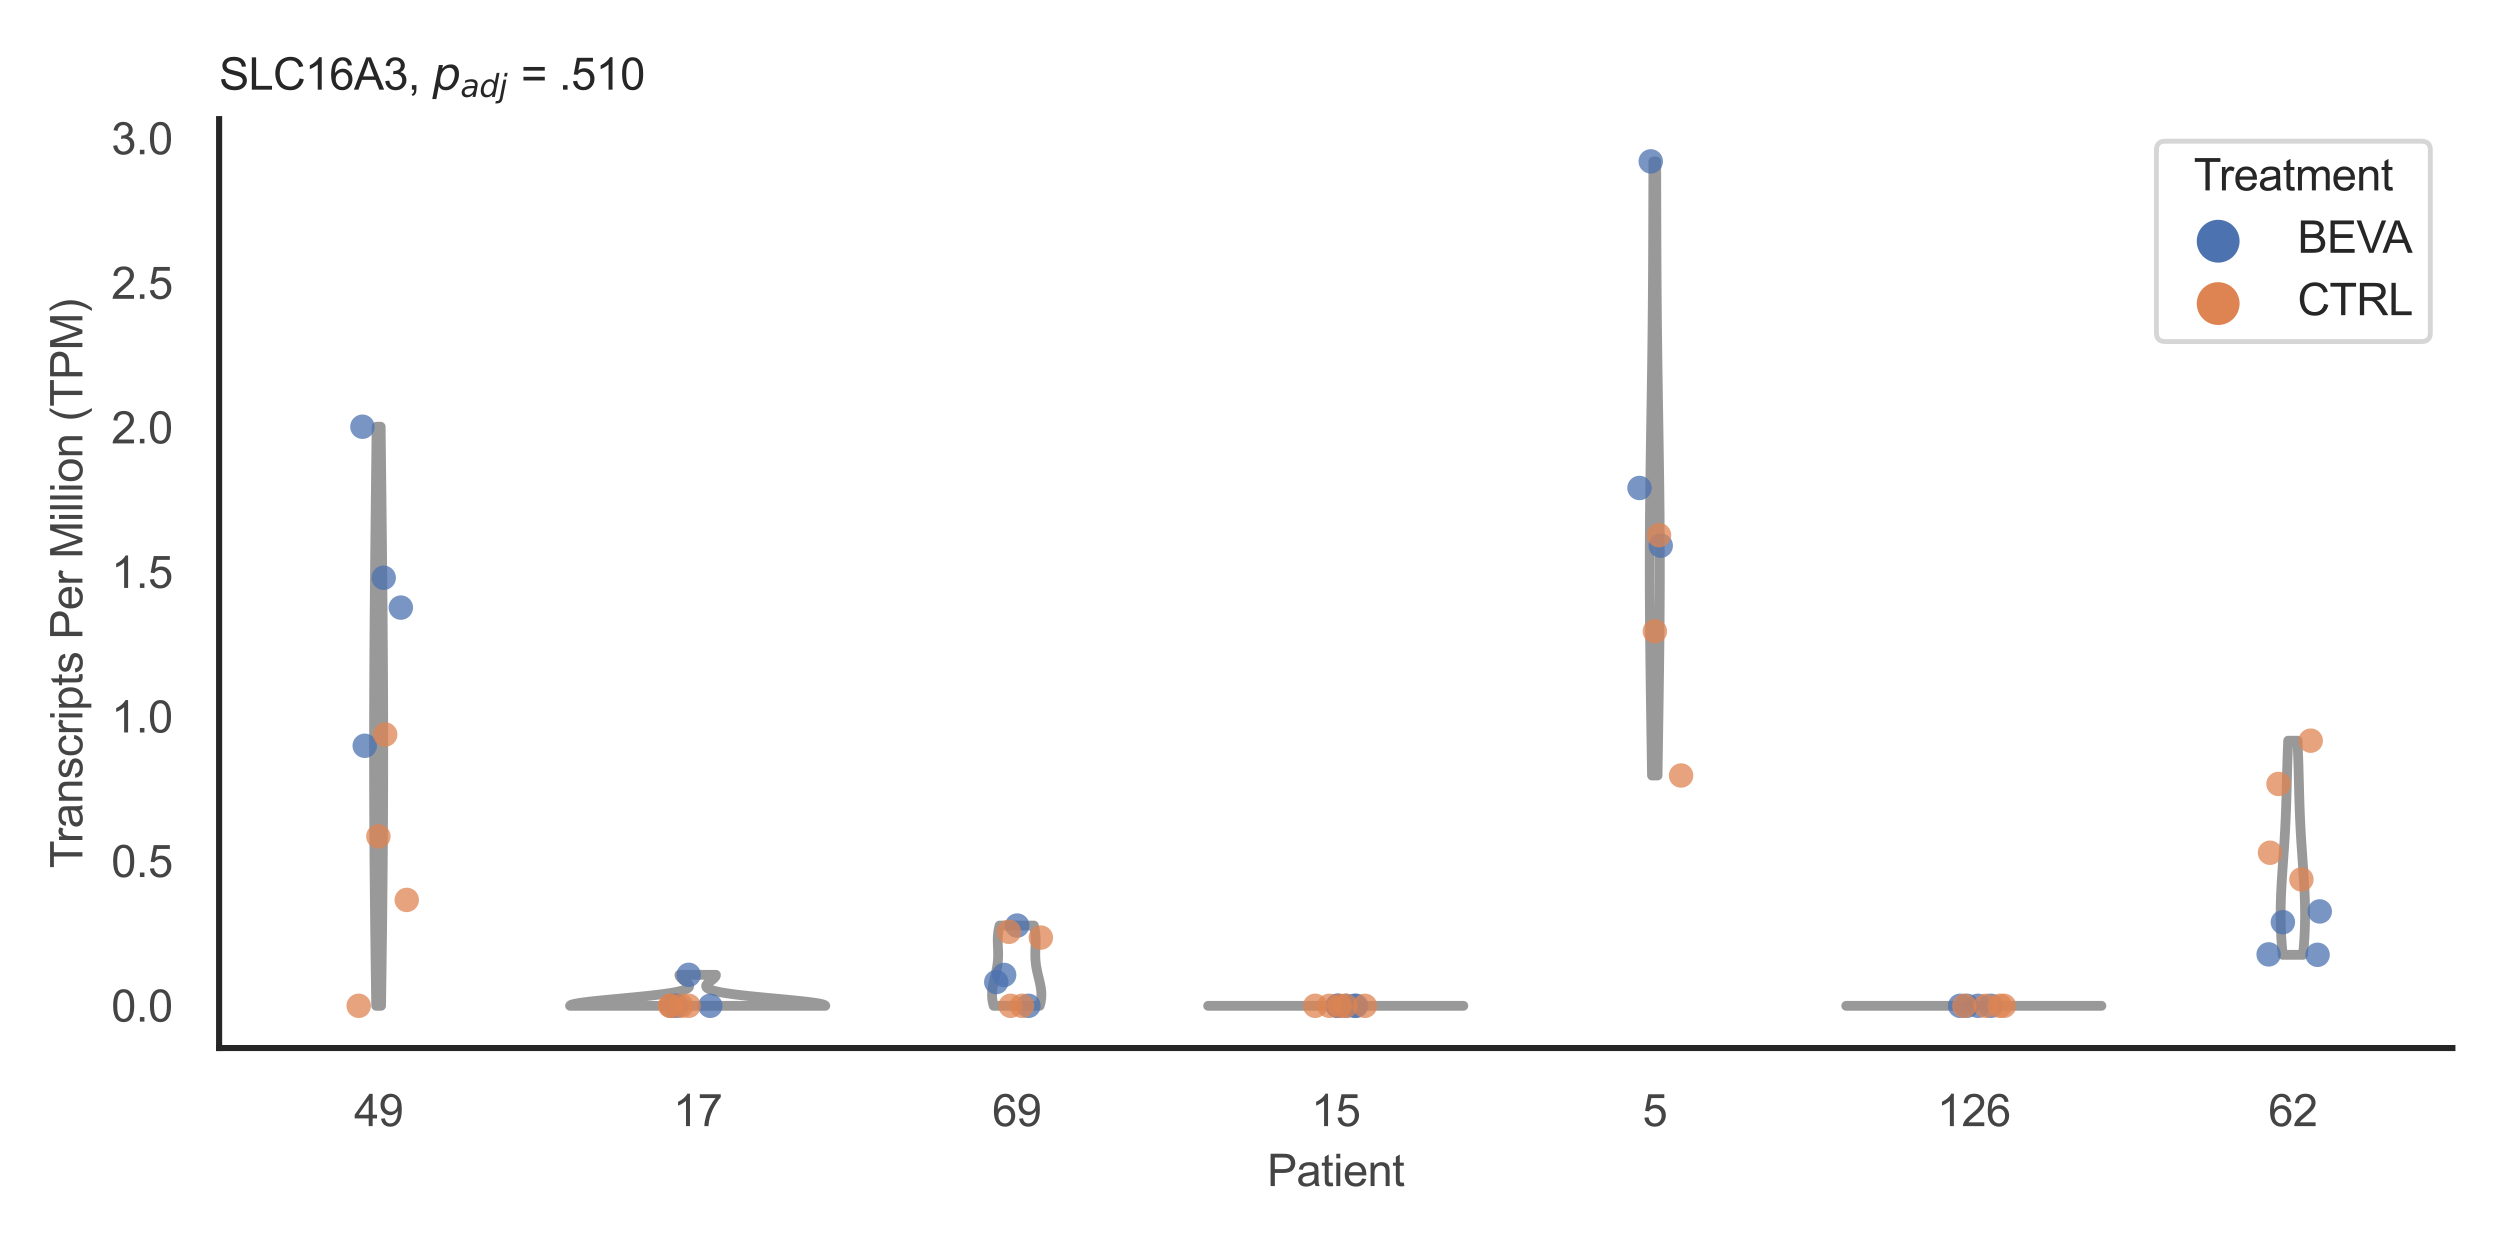 <?xml version="1.0" encoding="utf-8" standalone="no"?>
<!DOCTYPE svg PUBLIC "-//W3C//DTD SVG 1.1//EN"
  "http://www.w3.org/Graphics/SVG/1.1/DTD/svg11.dtd">
<svg xmlns:xlink="http://www.w3.org/1999/xlink" width="510.236pt" height="255.118pt" viewBox="0 0 510.236 255.118" xmlns="http://www.w3.org/2000/svg" version="1.1">
 <defs>
  <style type="text/css">*{stroke-linejoin: round; stroke-linecap: butt}</style>
 </defs>
 <g id="figure_1">
  <g id="patch_1">
   <path d="M 0 255.118 
L 510.236 255.118 
L 510.236 0 
L 0 0 
z
" style="fill: #ffffff"/>
  </g>
  <g id="axes_1">
   <g id="patch_2">
    <path d="M 44.72 213.898 
L 500.516 213.898 
L 500.516 24.32 
L 44.72 24.32 
z
" style="fill: #ffffff"/>
   </g>
   <g id="matplotlib.axis_1">
    <g id="xtick_1">
     <g id="text_1">
      <!-- 49 -->
      <g style="fill: #444444" transform="translate(72.272 229.84)scale(0.09 -0.09)">
       <defs>
        <path id="ArialMT-34" d="M 2069 0 
L 2069 1097 
L 81 1097 
L 81 1613 
L 2172 4581 
L 2631 4581 
L 2631 1613 
L 3250 1613 
L 3250 1097 
L 2631 1097 
L 2631 0 
L 2069 0 
z
M 2069 1613 
L 2069 3678 
L 634 1613 
L 2069 1613 
z
" transform="scale(0.016)"/>
        <path id="ArialMT-39" d="M 350 1059 
L 891 1109 
Q 959 728 1153 556 
Q 1347 384 1650 384 
Q 1909 384 2104 503 
Q 2300 622 2425 820 
Q 2550 1019 2634 1356 
Q 2719 1694 2719 2044 
Q 2719 2081 2716 2156 
Q 2547 1888 2255 1720 
Q 1963 1553 1622 1553 
Q 1053 1553 659 1965 
Q 266 2378 266 3053 
Q 266 3750 677 4175 
Q 1088 4600 1706 4600 
Q 2153 4600 2523 4359 
Q 2894 4119 3086 3673 
Q 3278 3228 3278 2384 
Q 3278 1506 3087 986 
Q 2897 466 2520 194 
Q 2144 -78 1638 -78 
Q 1100 -78 759 220 
Q 419 519 350 1059 
z
M 2653 3081 
Q 2653 3566 2395 3850 
Q 2138 4134 1775 4134 
Q 1400 4134 1122 3828 
Q 844 3522 844 3034 
Q 844 2597 1108 2323 
Q 1372 2050 1759 2050 
Q 2150 2050 2401 2323 
Q 2653 2597 2653 3081 
z
" transform="scale(0.016)"/>
       </defs>
       <use xlink:href="#ArialMT-34"/>
       <use xlink:href="#ArialMT-39" x="55.615"/>
      </g>
     </g>
    </g>
    <g id="xtick_2">
     <g id="text_2">
      <!-- 17 -->
      <g style="fill: #444444" transform="translate(137.386 229.84)scale(0.09 -0.09)">
       <defs>
        <path id="ArialMT-31" d="M 2384 0 
L 1822 0 
L 1822 3584 
Q 1619 3391 1289 3197 
Q 959 3003 697 2906 
L 697 3450 
Q 1169 3672 1522 3987 
Q 1875 4303 2022 4600 
L 2384 4600 
L 2384 0 
z
" transform="scale(0.016)"/>
        <path id="ArialMT-37" d="M 303 3981 
L 303 4522 
L 3269 4522 
L 3269 4084 
Q 2831 3619 2401 2847 
Q 1972 2075 1738 1259 
Q 1569 684 1522 0 
L 944 0 
Q 953 541 1156 1306 
Q 1359 2072 1739 2783 
Q 2119 3494 2547 3981 
L 303 3981 
z
" transform="scale(0.016)"/>
       </defs>
       <use xlink:href="#ArialMT-31"/>
       <use xlink:href="#ArialMT-37" x="55.615"/>
      </g>
     </g>
    </g>
    <g id="xtick_3">
     <g id="text_3">
      <!-- 69 -->
      <g style="fill: #444444" transform="translate(202.5 229.84)scale(0.09 -0.09)">
       <defs>
        <path id="ArialMT-36" d="M 3184 3459 
L 2625 3416 
Q 2550 3747 2413 3897 
Q 2184 4138 1850 4138 
Q 1581 4138 1378 3988 
Q 1113 3794 959 3422 
Q 806 3050 800 2363 
Q 1003 2672 1297 2822 
Q 1591 2972 1913 2972 
Q 2475 2972 2870 2558 
Q 3266 2144 3266 1488 
Q 3266 1056 3080 686 
Q 2894 316 2569 119 
Q 2244 -78 1831 -78 
Q 1128 -78 684 439 
Q 241 956 241 2144 
Q 241 3472 731 4075 
Q 1159 4600 1884 4600 
Q 2425 4600 2770 4297 
Q 3116 3994 3184 3459 
z
M 888 1484 
Q 888 1194 1011 928 
Q 1134 663 1356 523 
Q 1578 384 1822 384 
Q 2178 384 2434 671 
Q 2691 959 2691 1453 
Q 2691 1928 2437 2201 
Q 2184 2475 1800 2475 
Q 1419 2475 1153 2201 
Q 888 1928 888 1484 
z
" transform="scale(0.016)"/>
       </defs>
       <use xlink:href="#ArialMT-36"/>
       <use xlink:href="#ArialMT-39" x="55.615"/>
      </g>
     </g>
    </g>
    <g id="xtick_4">
     <g id="text_4">
      <!-- 15 -->
      <g style="fill: #444444" transform="translate(267.613 229.84)scale(0.09 -0.09)">
       <defs>
        <path id="ArialMT-35" d="M 266 1200 
L 856 1250 
Q 922 819 1161 601 
Q 1400 384 1738 384 
Q 2144 384 2425 690 
Q 2706 997 2706 1503 
Q 2706 1984 2436 2262 
Q 2166 2541 1728 2541 
Q 1456 2541 1237 2417 
Q 1019 2294 894 2097 
L 366 2166 
L 809 4519 
L 3088 4519 
L 3088 3981 
L 1259 3981 
L 1013 2750 
Q 1425 3038 1878 3038 
Q 2478 3038 2890 2622 
Q 3303 2206 3303 1553 
Q 3303 931 2941 478 
Q 2500 -78 1738 -78 
Q 1113 -78 717 272 
Q 322 622 266 1200 
z
" transform="scale(0.016)"/>
       </defs>
       <use xlink:href="#ArialMT-31"/>
       <use xlink:href="#ArialMT-35" x="55.615"/>
      </g>
     </g>
    </g>
    <g id="xtick_5">
     <g id="text_5">
      <!-- 5 -->
      <g style="fill: #444444" transform="translate(335.229 229.84)scale(0.09 -0.09)">
       <use xlink:href="#ArialMT-35"/>
      </g>
     </g>
    </g>
    <g id="xtick_6">
     <g id="text_6">
      <!-- 126 -->
      <g style="fill: #444444" transform="translate(395.338 229.84)scale(0.09 -0.09)">
       <defs>
        <path id="ArialMT-32" d="M 3222 541 
L 3222 0 
L 194 0 
Q 188 203 259 391 
Q 375 700 629 1000 
Q 884 1300 1366 1694 
Q 2113 2306 2375 2664 
Q 2638 3022 2638 3341 
Q 2638 3675 2398 3904 
Q 2159 4134 1775 4134 
Q 1369 4134 1125 3890 
Q 881 3647 878 3216 
L 300 3275 
Q 359 3922 746 4261 
Q 1134 4600 1788 4600 
Q 2447 4600 2831 4234 
Q 3216 3869 3216 3328 
Q 3216 3053 3103 2787 
Q 2991 2522 2730 2228 
Q 2469 1934 1863 1422 
Q 1356 997 1212 845 
Q 1069 694 975 541 
L 3222 541 
z
" transform="scale(0.016)"/>
       </defs>
       <use xlink:href="#ArialMT-31"/>
       <use xlink:href="#ArialMT-32" x="55.615"/>
       <use xlink:href="#ArialMT-36" x="111.23"/>
      </g>
     </g>
    </g>
    <g id="xtick_7">
     <g id="text_7">
      <!-- 62 -->
      <g style="fill: #444444" transform="translate(462.955 229.84)scale(0.09 -0.09)">
       <use xlink:href="#ArialMT-36"/>
       <use xlink:href="#ArialMT-32" x="55.615"/>
      </g>
     </g>
    </g>
    <g id="text_8">
     <!-- Patient -->
     <g style="fill: #444444" transform="translate(258.609 242.071)scale(0.09 -0.09)">
      <defs>
       <path id="ArialMT-50" d="M 494 0 
L 494 4581 
L 2222 4581 
Q 2678 4581 2919 4538 
Q 3256 4481 3484 4323 
Q 3713 4166 3852 3881 
Q 3991 3597 3991 3256 
Q 3991 2672 3619 2267 
Q 3247 1863 2275 1863 
L 1100 1863 
L 1100 0 
L 494 0 
z
M 1100 2403 
L 2284 2403 
Q 2872 2403 3119 2622 
Q 3366 2841 3366 3238 
Q 3366 3525 3220 3729 
Q 3075 3934 2838 4000 
Q 2684 4041 2272 4041 
L 1100 4041 
L 1100 2403 
z
" transform="scale(0.016)"/>
       <path id="ArialMT-61" d="M 2588 409 
Q 2275 144 1986 34 
Q 1697 -75 1366 -75 
Q 819 -75 525 192 
Q 231 459 231 875 
Q 231 1119 342 1320 
Q 453 1522 633 1644 
Q 813 1766 1038 1828 
Q 1203 1872 1538 1913 
Q 2219 1994 2541 2106 
Q 2544 2222 2544 2253 
Q 2544 2597 2384 2738 
Q 2169 2928 1744 2928 
Q 1347 2928 1158 2789 
Q 969 2650 878 2297 
L 328 2372 
Q 403 2725 575 2942 
Q 747 3159 1072 3276 
Q 1397 3394 1825 3394 
Q 2250 3394 2515 3294 
Q 2781 3194 2906 3042 
Q 3031 2891 3081 2659 
Q 3109 2516 3109 2141 
L 3109 1391 
Q 3109 606 3145 398 
Q 3181 191 3288 0 
L 2700 0 
Q 2613 175 2588 409 
z
M 2541 1666 
Q 2234 1541 1622 1453 
Q 1275 1403 1131 1340 
Q 988 1278 909 1158 
Q 831 1038 831 891 
Q 831 666 1001 516 
Q 1172 366 1500 366 
Q 1825 366 2078 508 
Q 2331 650 2450 897 
Q 2541 1088 2541 1459 
L 2541 1666 
z
" transform="scale(0.016)"/>
       <path id="ArialMT-74" d="M 1650 503 
L 1731 6 
Q 1494 -44 1306 -44 
Q 1000 -44 831 53 
Q 663 150 594 308 
Q 525 466 525 972 
L 525 2881 
L 113 2881 
L 113 3319 
L 525 3319 
L 525 4141 
L 1084 4478 
L 1084 3319 
L 1650 3319 
L 1650 2881 
L 1084 2881 
L 1084 941 
Q 1084 700 1114 631 
Q 1144 563 1211 522 
Q 1278 481 1403 481 
Q 1497 481 1650 503 
z
" transform="scale(0.016)"/>
       <path id="ArialMT-69" d="M 425 3934 
L 425 4581 
L 988 4581 
L 988 3934 
L 425 3934 
z
M 425 0 
L 425 3319 
L 988 3319 
L 988 0 
L 425 0 
z
" transform="scale(0.016)"/>
       <path id="ArialMT-65" d="M 2694 1069 
L 3275 997 
Q 3138 488 2766 206 
Q 2394 -75 1816 -75 
Q 1088 -75 661 373 
Q 234 822 234 1631 
Q 234 2469 665 2931 
Q 1097 3394 1784 3394 
Q 2450 3394 2872 2941 
Q 3294 2488 3294 1666 
Q 3294 1616 3291 1516 
L 816 1516 
Q 847 969 1125 678 
Q 1403 388 1819 388 
Q 2128 388 2347 550 
Q 2566 713 2694 1069 
z
M 847 1978 
L 2700 1978 
Q 2663 2397 2488 2606 
Q 2219 2931 1791 2931 
Q 1403 2931 1139 2672 
Q 875 2413 847 1978 
z
" transform="scale(0.016)"/>
       <path id="ArialMT-6e" d="M 422 0 
L 422 3319 
L 928 3319 
L 928 2847 
Q 1294 3394 1984 3394 
Q 2284 3394 2536 3286 
Q 2788 3178 2913 3003 
Q 3038 2828 3088 2588 
Q 3119 2431 3119 2041 
L 3119 0 
L 2556 0 
L 2556 2019 
Q 2556 2363 2490 2533 
Q 2425 2703 2258 2804 
Q 2091 2906 1866 2906 
Q 1506 2906 1245 2678 
Q 984 2450 984 1813 
L 984 0 
L 422 0 
z
" transform="scale(0.016)"/>
      </defs>
      <use xlink:href="#ArialMT-50"/>
      <use xlink:href="#ArialMT-61" x="66.699"/>
      <use xlink:href="#ArialMT-74" x="122.314"/>
      <use xlink:href="#ArialMT-69" x="150.098"/>
      <use xlink:href="#ArialMT-65" x="172.314"/>
      <use xlink:href="#ArialMT-6e" x="227.93"/>
      <use xlink:href="#ArialMT-74" x="283.545"/>
     </g>
    </g>
   </g>
   <g id="matplotlib.axis_2">
    <g id="ytick_1">
     <g id="text_9">
      <!-- 0.0 -->
      <g style="fill: #444444" transform="translate(22.71 208.502)scale(0.09 -0.09)">
       <defs>
        <path id="ArialMT-30" d="M 266 2259 
Q 266 3072 433 3567 
Q 600 4063 929 4331 
Q 1259 4600 1759 4600 
Q 2128 4600 2406 4451 
Q 2684 4303 2865 4023 
Q 3047 3744 3150 3342 
Q 3253 2941 3253 2259 
Q 3253 1453 3087 958 
Q 2922 463 2592 192 
Q 2263 -78 1759 -78 
Q 1097 -78 719 397 
Q 266 969 266 2259 
z
M 844 2259 
Q 844 1131 1108 757 
Q 1372 384 1759 384 
Q 2147 384 2411 759 
Q 2675 1134 2675 2259 
Q 2675 3391 2411 3762 
Q 2147 4134 1753 4134 
Q 1366 4134 1134 3806 
Q 844 3388 844 2259 
z
" transform="scale(0.016)"/>
        <path id="ArialMT-2e" d="M 581 0 
L 581 641 
L 1222 641 
L 1222 0 
L 581 0 
z
" transform="scale(0.016)"/>
       </defs>
       <use xlink:href="#ArialMT-30"/>
       <use xlink:href="#ArialMT-2e" x="55.615"/>
       <use xlink:href="#ArialMT-30" x="83.398"/>
      </g>
     </g>
    </g>
    <g id="ytick_2">
     <g id="text_10">
      <!-- 0.5 -->
      <g style="fill: #444444" transform="translate(22.71 178.999)scale(0.09 -0.09)">
       <use xlink:href="#ArialMT-30"/>
       <use xlink:href="#ArialMT-2e" x="55.615"/>
       <use xlink:href="#ArialMT-35" x="83.398"/>
      </g>
     </g>
    </g>
    <g id="ytick_3">
     <g id="text_11">
      <!-- 1.0 -->
      <g style="fill: #444444" transform="translate(22.71 149.497)scale(0.09 -0.09)">
       <use xlink:href="#ArialMT-31"/>
       <use xlink:href="#ArialMT-2e" x="55.615"/>
       <use xlink:href="#ArialMT-30" x="83.398"/>
      </g>
     </g>
    </g>
    <g id="ytick_4">
     <g id="text_12">
      <!-- 1.5 -->
      <g style="fill: #444444" transform="translate(22.71 119.994)scale(0.09 -0.09)">
       <use xlink:href="#ArialMT-31"/>
       <use xlink:href="#ArialMT-2e" x="55.615"/>
       <use xlink:href="#ArialMT-35" x="83.398"/>
      </g>
     </g>
    </g>
    <g id="ytick_5">
     <g id="text_13">
      <!-- 2.0 -->
      <g style="fill: #444444" transform="translate(22.71 90.491)scale(0.09 -0.09)">
       <use xlink:href="#ArialMT-32"/>
       <use xlink:href="#ArialMT-2e" x="55.615"/>
       <use xlink:href="#ArialMT-30" x="83.398"/>
      </g>
     </g>
    </g>
    <g id="ytick_6">
     <g id="text_14">
      <!-- 2.5 -->
      <g style="fill: #444444" transform="translate(22.71 60.989)scale(0.09 -0.09)">
       <use xlink:href="#ArialMT-32"/>
       <use xlink:href="#ArialMT-2e" x="55.615"/>
       <use xlink:href="#ArialMT-35" x="83.398"/>
      </g>
     </g>
    </g>
    <g id="ytick_7">
     <g id="text_15">
      <!-- 3.0 -->
      <g style="fill: #444444" transform="translate(22.71 31.486)scale(0.09 -0.09)">
       <defs>
        <path id="ArialMT-33" d="M 269 1209 
L 831 1284 
Q 928 806 1161 595 
Q 1394 384 1728 384 
Q 2125 384 2398 659 
Q 2672 934 2672 1341 
Q 2672 1728 2419 1979 
Q 2166 2231 1775 2231 
Q 1616 2231 1378 2169 
L 1441 2663 
Q 1497 2656 1531 2656 
Q 1891 2656 2178 2843 
Q 2466 3031 2466 3422 
Q 2466 3731 2256 3934 
Q 2047 4138 1716 4138 
Q 1388 4138 1169 3931 
Q 950 3725 888 3313 
L 325 3413 
Q 428 3978 793 4289 
Q 1159 4600 1703 4600 
Q 2078 4600 2393 4439 
Q 2709 4278 2876 4000 
Q 3044 3722 3044 3409 
Q 3044 3113 2884 2869 
Q 2725 2625 2413 2481 
Q 2819 2388 3044 2092 
Q 3269 1797 3269 1353 
Q 3269 753 2831 336 
Q 2394 -81 1725 -81 
Q 1122 -81 723 278 
Q 325 638 269 1209 
z
" transform="scale(0.016)"/>
       </defs>
       <use xlink:href="#ArialMT-33"/>
       <use xlink:href="#ArialMT-2e" x="55.615"/>
       <use xlink:href="#ArialMT-30" x="83.398"/>
      </g>
     </g>
    </g>
    <g id="text_16">
     <!-- Transcripts Per Million (TPM) -->
     <g style="fill: #444444" transform="translate(16.816 177.194)rotate(-90)scale(0.09 -0.09)">
      <defs>
       <path id="ArialMT-54" d="M 1659 0 
L 1659 4041 
L 150 4041 
L 150 4581 
L 3781 4581 
L 3781 4041 
L 2266 4041 
L 2266 0 
L 1659 0 
z
" transform="scale(0.016)"/>
       <path id="ArialMT-72" d="M 416 0 
L 416 3319 
L 922 3319 
L 922 2816 
Q 1116 3169 1280 3281 
Q 1444 3394 1641 3394 
Q 1925 3394 2219 3213 
L 2025 2691 
Q 1819 2813 1613 2813 
Q 1428 2813 1281 2702 
Q 1134 2591 1072 2394 
Q 978 2094 978 1738 
L 978 0 
L 416 0 
z
" transform="scale(0.016)"/>
       <path id="ArialMT-73" d="M 197 991 
L 753 1078 
Q 800 744 1014 566 
Q 1228 388 1613 388 
Q 2000 388 2187 545 
Q 2375 703 2375 916 
Q 2375 1106 2209 1216 
Q 2094 1291 1634 1406 
Q 1016 1563 777 1677 
Q 538 1791 414 1992 
Q 291 2194 291 2438 
Q 291 2659 392 2848 
Q 494 3038 669 3163 
Q 800 3259 1026 3326 
Q 1253 3394 1513 3394 
Q 1903 3394 2198 3281 
Q 2494 3169 2634 2976 
Q 2775 2784 2828 2463 
L 2278 2388 
Q 2241 2644 2061 2787 
Q 1881 2931 1553 2931 
Q 1166 2931 1000 2803 
Q 834 2675 834 2503 
Q 834 2394 903 2306 
Q 972 2216 1119 2156 
Q 1203 2125 1616 2013 
Q 2213 1853 2448 1751 
Q 2684 1650 2818 1456 
Q 2953 1263 2953 975 
Q 2953 694 2789 445 
Q 2625 197 2315 61 
Q 2006 -75 1616 -75 
Q 969 -75 630 194 
Q 291 463 197 991 
z
" transform="scale(0.016)"/>
       <path id="ArialMT-63" d="M 2588 1216 
L 3141 1144 
Q 3050 572 2676 248 
Q 2303 -75 1759 -75 
Q 1078 -75 664 370 
Q 250 816 250 1647 
Q 250 2184 428 2587 
Q 606 2991 970 3192 
Q 1334 3394 1763 3394 
Q 2303 3394 2647 3120 
Q 2991 2847 3088 2344 
L 2541 2259 
Q 2463 2594 2264 2762 
Q 2066 2931 1784 2931 
Q 1359 2931 1093 2626 
Q 828 2322 828 1663 
Q 828 994 1084 691 
Q 1341 388 1753 388 
Q 2084 388 2306 591 
Q 2528 794 2588 1216 
z
" transform="scale(0.016)"/>
       <path id="ArialMT-70" d="M 422 -1272 
L 422 3319 
L 934 3319 
L 934 2888 
Q 1116 3141 1344 3267 
Q 1572 3394 1897 3394 
Q 2322 3394 2647 3175 
Q 2972 2956 3137 2557 
Q 3303 2159 3303 1684 
Q 3303 1175 3120 767 
Q 2938 359 2589 142 
Q 2241 -75 1856 -75 
Q 1575 -75 1351 44 
Q 1128 163 984 344 
L 984 -1272 
L 422 -1272 
z
M 931 1641 
Q 931 1000 1190 694 
Q 1450 388 1819 388 
Q 2194 388 2461 705 
Q 2728 1022 2728 1688 
Q 2728 2322 2467 2637 
Q 2206 2953 1844 2953 
Q 1484 2953 1207 2617 
Q 931 2281 931 1641 
z
" transform="scale(0.016)"/>
       <path id="ArialMT-20" transform="scale(0.016)"/>
       <path id="ArialMT-4d" d="M 475 0 
L 475 4581 
L 1388 4581 
L 2472 1338 
Q 2622 884 2691 659 
Q 2769 909 2934 1394 
L 4031 4581 
L 4847 4581 
L 4847 0 
L 4263 0 
L 4263 3834 
L 2931 0 
L 2384 0 
L 1059 3900 
L 1059 0 
L 475 0 
z
" transform="scale(0.016)"/>
       <path id="ArialMT-6c" d="M 409 0 
L 409 4581 
L 972 4581 
L 972 0 
L 409 0 
z
" transform="scale(0.016)"/>
       <path id="ArialMT-6f" d="M 213 1659 
Q 213 2581 725 3025 
Q 1153 3394 1769 3394 
Q 2453 3394 2887 2945 
Q 3322 2497 3322 1706 
Q 3322 1066 3130 698 
Q 2938 331 2570 128 
Q 2203 -75 1769 -75 
Q 1072 -75 642 372 
Q 213 819 213 1659 
z
M 791 1659 
Q 791 1022 1069 705 
Q 1347 388 1769 388 
Q 2188 388 2466 706 
Q 2744 1025 2744 1678 
Q 2744 2294 2464 2611 
Q 2184 2928 1769 2928 
Q 1347 2928 1069 2612 
Q 791 2297 791 1659 
z
" transform="scale(0.016)"/>
       <path id="ArialMT-28" d="M 1497 -1347 
Q 1031 -759 709 28 
Q 388 816 388 1659 
Q 388 2403 628 3084 
Q 909 3875 1497 4659 
L 1900 4659 
Q 1522 4009 1400 3731 
Q 1209 3300 1100 2831 
Q 966 2247 966 1656 
Q 966 153 1900 -1347 
L 1497 -1347 
z
" transform="scale(0.016)"/>
       <path id="ArialMT-29" d="M 791 -1347 
L 388 -1347 
Q 1322 153 1322 1656 
Q 1322 2244 1188 2822 
Q 1081 3291 891 3722 
Q 769 4003 388 4659 
L 791 4659 
Q 1378 3875 1659 3084 
Q 1900 2403 1900 1659 
Q 1900 816 1576 28 
Q 1253 -759 791 -1347 
z
" transform="scale(0.016)"/>
      </defs>
      <use xlink:href="#ArialMT-54"/>
      <use xlink:href="#ArialMT-72" x="57.334"/>
      <use xlink:href="#ArialMT-61" x="90.635"/>
      <use xlink:href="#ArialMT-6e" x="146.25"/>
      <use xlink:href="#ArialMT-73" x="201.865"/>
      <use xlink:href="#ArialMT-63" x="251.865"/>
      <use xlink:href="#ArialMT-72" x="301.865"/>
      <use xlink:href="#ArialMT-69" x="335.166"/>
      <use xlink:href="#ArialMT-70" x="357.383"/>
      <use xlink:href="#ArialMT-74" x="412.998"/>
      <use xlink:href="#ArialMT-73" x="440.781"/>
      <use xlink:href="#ArialMT-20" x="490.781"/>
      <use xlink:href="#ArialMT-50" x="518.564"/>
      <use xlink:href="#ArialMT-65" x="585.264"/>
      <use xlink:href="#ArialMT-72" x="640.879"/>
      <use xlink:href="#ArialMT-20" x="674.18"/>
      <use xlink:href="#ArialMT-4d" x="701.963"/>
      <use xlink:href="#ArialMT-69" x="785.264"/>
      <use xlink:href="#ArialMT-6c" x="807.48"/>
      <use xlink:href="#ArialMT-6c" x="829.697"/>
      <use xlink:href="#ArialMT-69" x="851.914"/>
      <use xlink:href="#ArialMT-6f" x="874.131"/>
      <use xlink:href="#ArialMT-6e" x="929.746"/>
      <use xlink:href="#ArialMT-20" x="985.361"/>
      <use xlink:href="#ArialMT-28" x="1013.145"/>
      <use xlink:href="#ArialMT-54" x="1046.445"/>
      <use xlink:href="#ArialMT-50" x="1107.529"/>
      <use xlink:href="#ArialMT-4d" x="1174.229"/>
      <use xlink:href="#ArialMT-29" x="1257.529"/>
     </g>
    </g>
   </g>
   <g id="PolyCollection_1">
    <defs>
     <path id="madcb9bb853" d="M 77.775 -49.837 
L 76.778 -49.837 
L 76.762 -51.031 
L 76.746 -52.225 
L 76.73 -53.419 
L 76.714 -54.613 
L 76.698 -55.806 
L 76.682 -57 
L 76.666 -58.194 
L 76.651 -59.388 
L 76.635 -60.582 
L 76.62 -61.775 
L 76.605 -62.969 
L 76.591 -64.163 
L 76.577 -65.357 
L 76.563 -66.551 
L 76.549 -67.745 
L 76.535 -68.938 
L 76.522 -70.132 
L 76.51 -71.326 
L 76.497 -72.52 
L 76.486 -73.714 
L 76.474 -74.908 
L 76.463 -76.101 
L 76.452 -77.295 
L 76.442 -78.489 
L 76.432 -79.683 
L 76.423 -80.877 
L 76.414 -82.071 
L 76.406 -83.264 
L 76.398 -84.458 
L 76.39 -85.652 
L 76.384 -86.846 
L 76.377 -88.04 
L 76.371 -89.234 
L 76.366 -90.427 
L 76.361 -91.621 
L 76.357 -92.815 
L 76.353 -94.009 
L 76.35 -95.203 
L 76.347 -96.397 
L 76.345 -97.59 
L 76.344 -98.784 
L 76.343 -99.978 
L 76.342 -101.172 
L 76.342 -102.366 
L 76.342 -103.56 
L 76.343 -104.753 
L 76.345 -105.947 
L 76.347 -107.141 
L 76.349 -108.335 
L 76.352 -109.529 
L 76.355 -110.723 
L 76.359 -111.916 
L 76.363 -113.11 
L 76.368 -114.304 
L 76.373 -115.498 
L 76.379 -116.692 
L 76.385 -117.886 
L 76.391 -119.079 
L 76.398 -120.273 
L 76.405 -121.467 
L 76.412 -122.661 
L 76.42 -123.855 
L 76.428 -125.049 
L 76.437 -126.242 
L 76.446 -127.436 
L 76.455 -128.63 
L 76.464 -129.824 
L 76.474 -131.018 
L 76.484 -132.211 
L 76.494 -133.405 
L 76.505 -134.599 
L 76.516 -135.793 
L 76.527 -136.987 
L 76.538 -138.181 
L 76.55 -139.374 
L 76.562 -140.568 
L 76.573 -141.762 
L 76.586 -142.956 
L 76.598 -144.15 
L 76.61 -145.344 
L 76.623 -146.537 
L 76.636 -147.731 
L 76.649 -148.925 
L 76.662 -150.119 
L 76.675 -151.313 
L 76.688 -152.507 
L 76.701 -153.7 
L 76.715 -154.894 
L 76.728 -156.088 
L 76.741 -157.282 
L 76.755 -158.476 
L 76.768 -159.67 
L 76.782 -160.863 
L 76.795 -162.057 
L 76.809 -163.251 
L 76.822 -164.445 
L 76.836 -165.639 
L 76.849 -166.833 
L 76.863 -168.026 
L 77.691 -168.026 
L 77.691 -168.026 
L 77.704 -166.833 
L 77.718 -165.639 
L 77.731 -164.445 
L 77.745 -163.251 
L 77.758 -162.057 
L 77.772 -160.863 
L 77.785 -159.67 
L 77.799 -158.476 
L 77.812 -157.282 
L 77.826 -156.088 
L 77.839 -154.894 
L 77.853 -153.7 
L 77.866 -152.507 
L 77.879 -151.313 
L 77.892 -150.119 
L 77.905 -148.925 
L 77.918 -147.731 
L 77.931 -146.537 
L 77.943 -145.344 
L 77.956 -144.15 
L 77.968 -142.956 
L 77.98 -141.762 
L 77.992 -140.568 
L 78.004 -139.374 
L 78.015 -138.181 
L 78.027 -136.987 
L 78.038 -135.793 
L 78.049 -134.599 
L 78.059 -133.405 
L 78.07 -132.211 
L 78.08 -131.018 
L 78.089 -129.824 
L 78.099 -128.63 
L 78.108 -127.436 
L 78.117 -126.242 
L 78.125 -125.049 
L 78.134 -123.855 
L 78.141 -122.661 
L 78.149 -121.467 
L 78.156 -120.273 
L 78.163 -119.079 
L 78.169 -117.886 
L 78.175 -116.692 
L 78.18 -115.498 
L 78.186 -114.304 
L 78.19 -113.11 
L 78.195 -111.916 
L 78.198 -110.723 
L 78.202 -109.529 
L 78.205 -108.335 
L 78.207 -107.141 
L 78.209 -105.947 
L 78.21 -104.753 
L 78.211 -103.56 
L 78.212 -102.366 
L 78.212 -101.172 
L 78.211 -99.978 
L 78.21 -98.784 
L 78.208 -97.59 
L 78.206 -96.397 
L 78.204 -95.203 
L 78.2 -94.009 
L 78.197 -92.815 
L 78.192 -91.621 
L 78.188 -90.427 
L 78.182 -89.234 
L 78.177 -88.04 
L 78.17 -86.846 
L 78.163 -85.652 
L 78.156 -84.458 
L 78.148 -83.264 
L 78.14 -82.071 
L 78.131 -80.877 
L 78.122 -79.683 
L 78.112 -78.489 
L 78.102 -77.295 
L 78.091 -76.101 
L 78.08 -74.908 
L 78.068 -73.714 
L 78.056 -72.52 
L 78.044 -71.326 
L 78.031 -70.132 
L 78.018 -68.938 
L 78.005 -67.745 
L 77.991 -66.551 
L 77.977 -65.357 
L 77.963 -64.163 
L 77.948 -62.969 
L 77.933 -61.775 
L 77.918 -60.582 
L 77.903 -59.388 
L 77.888 -58.194 
L 77.872 -57 
L 77.856 -55.806 
L 77.84 -54.613 
L 77.824 -53.419 
L 77.808 -52.225 
L 77.792 -51.031 
L 77.775 -49.837 
z
" style="stroke: #999999; stroke-width: 2"/>
    </defs>
    <g clip-path="url(#p10a8ecc626)">
     <use xlink:href="#madcb9bb853" x="0" y="255.118" style="fill: #ffffff; stroke: #999999; stroke-width: 2"/>
    </g>
   </g>
   <g id="PolyCollection_2">
    <defs>
     <path id="m53e8ec588e" d="M 168.436 -49.837 
L 116.345 -49.837 
L 116.369 -49.901 
L 116.442 -49.965 
L 116.564 -50.029 
L 116.733 -50.093 
L 116.948 -50.157 
L 117.209 -50.221 
L 117.514 -50.284 
L 117.861 -50.348 
L 118.248 -50.412 
L 118.674 -50.476 
L 119.136 -50.54 
L 119.632 -50.604 
L 120.159 -50.668 
L 120.714 -50.732 
L 121.294 -50.796 
L 121.898 -50.86 
L 122.521 -50.923 
L 123.161 -50.987 
L 123.815 -51.051 
L 124.48 -51.115 
L 125.154 -51.179 
L 125.832 -51.243 
L 126.514 -51.307 
L 127.195 -51.371 
L 127.873 -51.435 
L 128.547 -51.498 
L 129.213 -51.562 
L 129.87 -51.626 
L 130.515 -51.69 
L 131.147 -51.754 
L 131.764 -51.818 
L 132.364 -51.882 
L 132.946 -51.946 
L 133.509 -52.01 
L 134.052 -52.074 
L 134.574 -52.137 
L 135.074 -52.201 
L 135.551 -52.265 
L 136.006 -52.329 
L 136.438 -52.393 
L 136.846 -52.457 
L 137.232 -52.521 
L 137.593 -52.585 
L 137.932 -52.649 
L 138.248 -52.712 
L 138.542 -52.776 
L 138.813 -52.84 
L 139.063 -52.904 
L 139.292 -52.968 
L 139.5 -53.032 
L 139.689 -53.096 
L 139.858 -53.16 
L 140.009 -53.224 
L 140.142 -53.288 
L 140.258 -53.351 
L 140.357 -53.415 
L 140.441 -53.479 
L 140.51 -53.543 
L 140.565 -53.607 
L 140.606 -53.671 
L 140.635 -53.735 
L 140.651 -53.799 
L 140.657 -53.863 
L 140.651 -53.927 
L 140.636 -53.99 
L 140.612 -54.054 
L 140.579 -54.118 
L 140.538 -54.182 
L 140.491 -54.246 
L 140.436 -54.31 
L 140.376 -54.374 
L 140.311 -54.438 
L 140.24 -54.502 
L 140.166 -54.565 
L 140.089 -54.629 
L 140.009 -54.693 
L 139.927 -54.757 
L 139.843 -54.821 
L 139.759 -54.885 
L 139.674 -54.949 
L 139.589 -55.013 
L 139.505 -55.077 
L 139.423 -55.141 
L 139.343 -55.204 
L 139.265 -55.268 
L 139.19 -55.332 
L 139.118 -55.396 
L 139.051 -55.46 
L 138.987 -55.524 
L 138.929 -55.588 
L 138.876 -55.652 
L 138.828 -55.716 
L 138.786 -55.779 
L 138.75 -55.843 
L 138.72 -55.907 
L 138.697 -55.971 
L 138.68 -56.035 
L 138.67 -56.099 
L 138.667 -56.163 
L 146.114 -56.163 
L 146.114 -56.163 
L 146.111 -56.099 
L 146.101 -56.035 
L 146.085 -55.971 
L 146.061 -55.907 
L 146.032 -55.843 
L 145.996 -55.779 
L 145.954 -55.716 
L 145.906 -55.652 
L 145.852 -55.588 
L 145.794 -55.524 
L 145.731 -55.46 
L 145.663 -55.396 
L 145.591 -55.332 
L 145.516 -55.268 
L 145.439 -55.204 
L 145.358 -55.141 
L 145.276 -55.077 
L 145.192 -55.013 
L 145.107 -54.949 
L 145.023 -54.885 
L 144.938 -54.821 
L 144.854 -54.757 
L 144.772 -54.693 
L 144.692 -54.629 
L 144.615 -54.565 
L 144.541 -54.502 
L 144.471 -54.438 
L 144.405 -54.374 
L 144.345 -54.31 
L 144.291 -54.246 
L 144.243 -54.182 
L 144.202 -54.118 
L 144.169 -54.054 
L 144.145 -53.99 
L 144.13 -53.927 
L 144.125 -53.863 
L 144.13 -53.799 
L 144.147 -53.735 
L 144.175 -53.671 
L 144.217 -53.607 
L 144.271 -53.543 
L 144.34 -53.479 
L 144.424 -53.415 
L 144.524 -53.351 
L 144.64 -53.288 
L 144.773 -53.224 
L 144.923 -53.16 
L 145.093 -53.096 
L 145.281 -53.032 
L 145.489 -52.968 
L 145.718 -52.904 
L 145.968 -52.84 
L 146.239 -52.776 
L 146.533 -52.712 
L 146.849 -52.649 
L 147.188 -52.585 
L 147.55 -52.521 
L 147.935 -52.457 
L 148.343 -52.393 
L 148.775 -52.329 
L 149.23 -52.265 
L 149.707 -52.201 
L 150.207 -52.137 
L 150.729 -52.074 
L 151.272 -52.01 
L 151.835 -51.946 
L 152.417 -51.882 
L 153.017 -51.818 
L 153.634 -51.754 
L 154.266 -51.69 
L 154.911 -51.626 
L 155.568 -51.562 
L 156.234 -51.498 
L 156.908 -51.435 
L 157.586 -51.371 
L 158.268 -51.307 
L 158.949 -51.243 
L 159.628 -51.179 
L 160.301 -51.115 
L 160.966 -51.051 
L 161.62 -50.987 
L 162.26 -50.923 
L 162.884 -50.86 
L 163.487 -50.796 
L 164.068 -50.732 
L 164.623 -50.668 
L 165.149 -50.604 
L 165.645 -50.54 
L 166.107 -50.476 
L 166.533 -50.412 
L 166.92 -50.348 
L 167.268 -50.284 
L 167.572 -50.221 
L 167.833 -50.157 
L 168.049 -50.093 
L 168.218 -50.029 
L 168.339 -49.965 
L 168.412 -49.901 
L 168.436 -49.837 
z
" style="stroke: #999999; stroke-width: 2"/>
    </defs>
    <g clip-path="url(#p10a8ecc626)">
     <use xlink:href="#m53e8ec588e" x="0" y="255.118" style="fill: #ffffff; stroke: #999999; stroke-width: 2"/>
    </g>
   </g>
   <g id="PolyCollection_3">
    <defs>
     <path id="mfe9fd3d10d" d="M 212.2 -49.837 
L 202.808 -49.837 
L 202.76 -50.003 
L 202.715 -50.168 
L 202.674 -50.334 
L 202.637 -50.499 
L 202.604 -50.665 
L 202.574 -50.83 
L 202.548 -50.996 
L 202.526 -51.161 
L 202.508 -51.327 
L 202.493 -51.492 
L 202.483 -51.657 
L 202.475 -51.823 
L 202.472 -51.988 
L 202.472 -52.154 
L 202.475 -52.319 
L 202.481 -52.485 
L 202.491 -52.65 
L 202.504 -52.816 
L 202.52 -52.981 
L 202.538 -53.147 
L 202.559 -53.312 
L 202.583 -53.478 
L 202.609 -53.643 
L 202.637 -53.809 
L 202.667 -53.974 
L 202.699 -54.14 
L 202.733 -54.305 
L 202.768 -54.471 
L 202.805 -54.636 
L 202.842 -54.802 
L 202.881 -54.967 
L 202.92 -55.133 
L 202.96 -55.298 
L 203 -55.464 
L 203.04 -55.629 
L 203.081 -55.795 
L 203.121 -55.96 
L 203.161 -56.125 
L 203.2 -56.291 
L 203.239 -56.456 
L 203.277 -56.622 
L 203.314 -56.787 
L 203.35 -56.953 
L 203.385 -57.118 
L 203.418 -57.284 
L 203.45 -57.449 
L 203.48 -57.615 
L 203.509 -57.78 
L 203.536 -57.946 
L 203.561 -58.111 
L 203.584 -58.277 
L 203.605 -58.442 
L 203.625 -58.608 
L 203.642 -58.773 
L 203.658 -58.939 
L 203.671 -59.104 
L 203.683 -59.27 
L 203.693 -59.435 
L 203.7 -59.601 
L 203.706 -59.766 
L 203.711 -59.932 
L 203.713 -60.097 
L 203.714 -60.263 
L 203.714 -60.428 
L 203.712 -60.594 
L 203.71 -60.759 
L 203.706 -60.924 
L 203.701 -61.09 
L 203.696 -61.255 
L 203.689 -61.421 
L 203.683 -61.586 
L 203.676 -61.752 
L 203.669 -61.917 
L 203.663 -62.083 
L 203.656 -62.248 
L 203.651 -62.414 
L 203.645 -62.579 
L 203.641 -62.745 
L 203.638 -62.91 
L 203.636 -63.076 
L 203.635 -63.241 
L 203.636 -63.407 
L 203.639 -63.572 
L 203.643 -63.738 
L 203.65 -63.903 
L 203.658 -64.069 
L 203.669 -64.234 
L 203.683 -64.4 
L 203.698 -64.565 
L 203.717 -64.731 
L 203.738 -64.896 
L 203.761 -65.062 
L 203.788 -65.227 
L 203.817 -65.392 
L 203.849 -65.558 
L 203.884 -65.723 
L 203.921 -65.889 
L 203.962 -66.054 
L 204.005 -66.22 
L 211.004 -66.22 
L 211.004 -66.22 
L 211.047 -66.054 
L 211.087 -65.889 
L 211.125 -65.723 
L 211.16 -65.558 
L 211.192 -65.392 
L 211.221 -65.227 
L 211.247 -65.062 
L 211.271 -64.896 
L 211.292 -64.731 
L 211.31 -64.565 
L 211.326 -64.4 
L 211.339 -64.234 
L 211.35 -64.069 
L 211.359 -63.903 
L 211.365 -63.738 
L 211.37 -63.572 
L 211.373 -63.407 
L 211.374 -63.241 
L 211.373 -63.076 
L 211.371 -62.91 
L 211.368 -62.745 
L 211.363 -62.579 
L 211.358 -62.414 
L 211.352 -62.248 
L 211.346 -62.083 
L 211.339 -61.917 
L 211.332 -61.752 
L 211.326 -61.586 
L 211.319 -61.421 
L 211.313 -61.255 
L 211.308 -61.09 
L 211.303 -60.924 
L 211.299 -60.759 
L 211.296 -60.594 
L 211.295 -60.428 
L 211.294 -60.263 
L 211.295 -60.097 
L 211.298 -59.932 
L 211.302 -59.766 
L 211.308 -59.601 
L 211.316 -59.435 
L 211.326 -59.27 
L 211.337 -59.104 
L 211.351 -58.939 
L 211.366 -58.773 
L 211.384 -58.608 
L 211.403 -58.442 
L 211.425 -58.277 
L 211.448 -58.111 
L 211.473 -57.946 
L 211.5 -57.78 
L 211.529 -57.615 
L 211.559 -57.449 
L 211.591 -57.284 
L 211.624 -57.118 
L 211.659 -56.953 
L 211.695 -56.787 
L 211.732 -56.622 
L 211.77 -56.456 
L 211.808 -56.291 
L 211.848 -56.125 
L 211.888 -55.96 
L 211.928 -55.795 
L 211.968 -55.629 
L 212.009 -55.464 
L 212.049 -55.298 
L 212.089 -55.133 
L 212.128 -54.967 
L 212.167 -54.802 
L 212.204 -54.636 
L 212.241 -54.471 
L 212.276 -54.305 
L 212.31 -54.14 
L 212.342 -53.974 
L 212.372 -53.809 
L 212.4 -53.643 
L 212.426 -53.478 
L 212.45 -53.312 
L 212.471 -53.147 
L 212.489 -52.981 
L 212.505 -52.816 
L 212.518 -52.65 
L 212.527 -52.485 
L 212.534 -52.319 
L 212.537 -52.154 
L 212.537 -51.988 
L 212.533 -51.823 
L 212.526 -51.657 
L 212.515 -51.492 
L 212.501 -51.327 
L 212.482 -51.161 
L 212.46 -50.996 
L 212.435 -50.83 
L 212.405 -50.665 
L 212.372 -50.499 
L 212.334 -50.334 
L 212.293 -50.168 
L 212.249 -50.003 
L 212.2 -49.837 
z
" style="stroke: #999999; stroke-width: 2"/>
    </defs>
    <g clip-path="url(#p10a8ecc626)">
     <use xlink:href="#mfe9fd3d10d" x="0" y="255.118" style="fill: #ffffff; stroke: #999999; stroke-width: 2"/>
    </g>
   </g>
   <g id="PolyCollection_4">
    <defs>
     <path id="m4675f5c1db" d="M 338.297 -96.843 
L 337.167 -96.843 
L 337.148 -98.109 
L 337.129 -99.375 
L 337.11 -100.641 
L 337.091 -101.907 
L 337.072 -103.173 
L 337.053 -104.439 
L 337.034 -105.705 
L 337.015 -106.971 
L 336.996 -108.237 
L 336.977 -109.504 
L 336.958 -110.77 
L 336.94 -112.036 
L 336.922 -113.302 
L 336.904 -114.568 
L 336.887 -115.834 
L 336.87 -117.1 
L 336.854 -118.366 
L 336.838 -119.632 
L 336.823 -120.898 
L 336.808 -122.164 
L 336.794 -123.43 
L 336.781 -124.696 
L 336.769 -125.962 
L 336.758 -127.228 
L 336.747 -128.494 
L 336.738 -129.76 
L 336.73 -131.026 
L 336.722 -132.292 
L 336.716 -133.558 
L 336.711 -134.824 
L 336.708 -136.09 
L 336.705 -137.356 
L 336.704 -138.622 
L 336.704 -139.888 
L 336.706 -141.154 
L 336.708 -142.421 
L 336.712 -143.687 
L 336.717 -144.953 
L 336.724 -146.219 
L 336.732 -147.485 
L 336.74 -148.751 
L 336.751 -150.017 
L 336.762 -151.283 
L 336.774 -152.549 
L 336.788 -153.815 
L 336.802 -155.081 
L 336.817 -156.347 
L 336.834 -157.613 
L 336.851 -158.879 
L 336.868 -160.145 
L 336.887 -161.411 
L 336.906 -162.677 
L 336.925 -163.943 
L 336.945 -165.209 
L 336.965 -166.475 
L 336.985 -167.741 
L 337.005 -169.007 
L 337.026 -170.273 
L 337.046 -171.539 
L 337.066 -172.805 
L 337.086 -174.071 
L 337.106 -175.338 
L 337.125 -176.604 
L 337.144 -177.87 
L 337.163 -179.136 
L 337.181 -180.402 
L 337.198 -181.668 
L 337.215 -182.934 
L 337.231 -184.2 
L 337.246 -185.466 
L 337.261 -186.732 
L 337.275 -187.998 
L 337.288 -189.264 
L 337.301 -190.53 
L 337.312 -191.796 
L 337.323 -193.062 
L 337.334 -194.328 
L 337.343 -195.594 
L 337.352 -196.86 
L 337.36 -198.126 
L 337.368 -199.392 
L 337.375 -200.658 
L 337.381 -201.924 
L 337.387 -203.19 
L 337.393 -204.456 
L 337.398 -205.722 
L 337.403 -206.988 
L 337.407 -208.255 
L 337.411 -209.521 
L 337.415 -210.787 
L 337.419 -212.053 
L 337.422 -213.319 
L 337.426 -214.585 
L 337.429 -215.851 
L 337.432 -217.117 
L 337.436 -218.383 
L 337.439 -219.649 
L 337.443 -220.915 
L 337.446 -222.181 
L 338.018 -222.181 
L 338.018 -222.181 
L 338.021 -220.915 
L 338.025 -219.649 
L 338.028 -218.383 
L 338.031 -217.117 
L 338.035 -215.851 
L 338.038 -214.585 
L 338.042 -213.319 
L 338.045 -212.053 
L 338.049 -210.787 
L 338.053 -209.521 
L 338.057 -208.255 
L 338.061 -206.988 
L 338.066 -205.722 
L 338.071 -204.456 
L 338.076 -203.19 
L 338.082 -201.924 
L 338.089 -200.658 
L 338.096 -199.392 
L 338.103 -198.126 
L 338.112 -196.86 
L 338.121 -195.594 
L 338.13 -194.328 
L 338.14 -193.062 
L 338.151 -191.796 
L 338.163 -190.53 
L 338.176 -189.264 
L 338.189 -187.998 
L 338.203 -186.732 
L 338.218 -185.466 
L 338.233 -184.2 
L 338.249 -182.934 
L 338.266 -181.668 
L 338.283 -180.402 
L 338.301 -179.136 
L 338.32 -177.87 
L 338.339 -176.604 
L 338.358 -175.338 
L 338.378 -174.071 
L 338.398 -172.805 
L 338.418 -171.539 
L 338.438 -170.273 
L 338.458 -169.007 
L 338.479 -167.741 
L 338.499 -166.475 
L 338.519 -165.209 
L 338.539 -163.943 
L 338.558 -162.677 
L 338.577 -161.411 
L 338.595 -160.145 
L 338.613 -158.879 
L 338.63 -157.613 
L 338.646 -156.347 
L 338.662 -155.081 
L 338.676 -153.815 
L 338.689 -152.549 
L 338.702 -151.283 
L 338.713 -150.017 
L 338.723 -148.751 
L 338.732 -147.485 
L 338.74 -146.219 
L 338.746 -144.953 
L 338.752 -143.687 
L 338.756 -142.421 
L 338.758 -141.154 
L 338.76 -139.888 
L 338.76 -138.622 
L 338.758 -137.356 
L 338.756 -136.09 
L 338.752 -134.824 
L 338.747 -133.558 
L 338.741 -132.292 
L 338.734 -131.026 
L 338.726 -129.76 
L 338.716 -128.494 
L 338.706 -127.228 
L 338.695 -125.962 
L 338.683 -124.696 
L 338.67 -123.43 
L 338.656 -122.164 
L 338.641 -120.898 
L 338.626 -119.632 
L 338.61 -118.366 
L 338.594 -117.1 
L 338.577 -115.834 
L 338.56 -114.568 
L 338.542 -113.302 
L 338.524 -112.036 
L 338.505 -110.77 
L 338.487 -109.504 
L 338.468 -108.237 
L 338.449 -106.971 
L 338.43 -105.705 
L 338.411 -104.439 
L 338.392 -103.173 
L 338.373 -101.907 
L 338.353 -100.641 
L 338.334 -99.375 
L 338.315 -98.109 
L 338.297 -96.843 
z
" style="stroke: #999999; stroke-width: 2"/>
    </defs>
    <g clip-path="url(#p10a8ecc626)">
     <use xlink:href="#m4675f5c1db" x="0" y="255.118" style="fill: #ffffff; stroke: #999999; stroke-width: 2"/>
    </g>
   </g>
   <g id="PolyCollection_5">
    <defs>
     <path id="m7720856fa2" d="M 470.047 -60.245 
L 465.872 -60.245 
L 465.831 -60.686 
L 465.792 -61.128 
L 465.755 -61.569 
L 465.72 -62.011 
L 465.687 -62.452 
L 465.656 -62.894 
L 465.627 -63.335 
L 465.601 -63.777 
L 465.576 -64.218 
L 465.554 -64.66 
L 465.535 -65.101 
L 465.518 -65.543 
L 465.503 -65.984 
L 465.491 -66.426 
L 465.481 -66.867 
L 465.474 -67.309 
L 465.468 -67.75 
L 465.466 -68.191 
L 465.465 -68.633 
L 465.467 -69.074 
L 465.471 -69.516 
L 465.477 -69.957 
L 465.486 -70.399 
L 465.496 -70.84 
L 465.508 -71.282 
L 465.522 -71.723 
L 465.538 -72.165 
L 465.556 -72.606 
L 465.575 -73.048 
L 465.596 -73.489 
L 465.618 -73.931 
L 465.641 -74.372 
L 465.666 -74.814 
L 465.692 -75.255 
L 465.719 -75.697 
L 465.746 -76.138 
L 465.775 -76.58 
L 465.804 -77.021 
L 465.834 -77.463 
L 465.864 -77.904 
L 465.894 -78.346 
L 465.925 -78.787 
L 465.956 -79.229 
L 465.987 -79.67 
L 466.018 -80.112 
L 466.049 -80.553 
L 466.08 -80.995 
L 466.11 -81.436 
L 466.14 -81.878 
L 466.17 -82.319 
L 466.199 -82.761 
L 466.227 -83.202 
L 466.255 -83.644 
L 466.282 -84.085 
L 466.309 -84.527 
L 466.334 -84.968 
L 466.359 -85.41 
L 466.384 -85.851 
L 466.407 -86.292 
L 466.429 -86.734 
L 466.451 -87.175 
L 466.471 -87.617 
L 466.491 -88.058 
L 466.51 -88.5 
L 466.529 -88.941 
L 466.546 -89.383 
L 466.563 -89.824 
L 466.578 -90.266 
L 466.594 -90.707 
L 466.608 -91.149 
L 466.622 -91.59 
L 466.636 -92.032 
L 466.649 -92.473 
L 466.661 -92.915 
L 466.673 -93.356 
L 466.685 -93.798 
L 466.697 -94.239 
L 466.708 -94.681 
L 466.719 -95.122 
L 466.731 -95.564 
L 466.742 -96.005 
L 466.753 -96.447 
L 466.765 -96.888 
L 466.777 -97.33 
L 466.789 -97.771 
L 466.801 -98.213 
L 466.814 -98.654 
L 466.827 -99.096 
L 466.84 -99.537 
L 466.854 -99.979 
L 466.869 -100.42 
L 466.884 -100.862 
L 466.899 -101.303 
L 466.916 -101.745 
L 466.932 -102.186 
L 466.95 -102.628 
L 466.968 -103.069 
L 466.986 -103.51 
L 467.005 -103.952 
L 468.913 -103.952 
L 468.913 -103.952 
L 468.932 -103.51 
L 468.951 -103.069 
L 468.969 -102.628 
L 468.986 -102.186 
L 469.003 -101.745 
L 469.019 -101.303 
L 469.035 -100.862 
L 469.05 -100.42 
L 469.065 -99.979 
L 469.079 -99.537 
L 469.092 -99.096 
L 469.105 -98.654 
L 469.118 -98.213 
L 469.13 -97.771 
L 469.142 -97.33 
L 469.154 -96.888 
L 469.165 -96.447 
L 469.177 -96.005 
L 469.188 -95.564 
L 469.199 -95.122 
L 469.211 -94.681 
L 469.222 -94.239 
L 469.234 -93.798 
L 469.245 -93.356 
L 469.258 -92.915 
L 469.27 -92.473 
L 469.283 -92.032 
L 469.296 -91.59 
L 469.31 -91.149 
L 469.325 -90.707 
L 469.34 -90.266 
L 469.356 -89.824 
L 469.373 -89.383 
L 469.39 -88.941 
L 469.408 -88.5 
L 469.427 -88.058 
L 469.447 -87.617 
L 469.468 -87.175 
L 469.489 -86.734 
L 469.512 -86.292 
L 469.535 -85.851 
L 469.559 -85.41 
L 469.584 -84.968 
L 469.61 -84.527 
L 469.636 -84.085 
L 469.664 -83.644 
L 469.692 -83.202 
L 469.72 -82.761 
L 469.749 -82.319 
L 469.779 -81.878 
L 469.809 -81.436 
L 469.839 -80.995 
L 469.87 -80.553 
L 469.901 -80.112 
L 469.932 -79.67 
L 469.963 -79.229 
L 469.994 -78.787 
L 470.024 -78.346 
L 470.055 -77.904 
L 470.085 -77.463 
L 470.115 -77.021 
L 470.144 -76.58 
L 470.172 -76.138 
L 470.2 -75.697 
L 470.227 -75.255 
L 470.253 -74.814 
L 470.277 -74.372 
L 470.301 -73.931 
L 470.323 -73.489 
L 470.344 -73.048 
L 470.363 -72.606 
L 470.38 -72.165 
L 470.396 -71.723 
L 470.411 -71.282 
L 470.423 -70.84 
L 470.433 -70.399 
L 470.441 -69.957 
L 470.448 -69.516 
L 470.452 -69.074 
L 470.453 -68.633 
L 470.453 -68.191 
L 470.45 -67.75 
L 470.445 -67.309 
L 470.438 -66.867 
L 470.428 -66.426 
L 470.416 -65.984 
L 470.401 -65.543 
L 470.384 -65.101 
L 470.364 -64.66 
L 470.342 -64.218 
L 470.318 -63.777 
L 470.292 -63.335 
L 470.263 -62.894 
L 470.232 -62.452 
L 470.199 -62.011 
L 470.164 -61.569 
L 470.127 -61.128 
L 470.088 -60.686 
L 470.047 -60.245 
z
" style="stroke: #999999; stroke-width: 2"/>
    </defs>
    <g clip-path="url(#p10a8ecc626)">
     <use xlink:href="#m7720856fa2" x="0" y="255.118" style="fill: #ffffff; stroke: #999999; stroke-width: 2"/>
    </g>
   </g>
   <g id="PathCollection_1"/>
   <g id="PathCollection_2"/>
   <g id="line2d_1">
    <path d="M 246.573 205.281 
L 298.664 205.281 
" clip-path="url(#p10a8ecc626)" style="fill: none; stroke: #999999; stroke-width: 2; stroke-linecap: round"/>
   </g>
   <g id="line2d_2">
    <path d="M 376.8 205.281 
L 428.891 205.281 
" clip-path="url(#p10a8ecc626)" style="fill: none; stroke: #999999; stroke-width: 2; stroke-linecap: round"/>
   </g>
   <g id="patch_3">
    <path d="M 44.72 213.898 
L 44.72 24.32 
" style="fill: none; stroke: #262626; stroke-width: 1.25; stroke-linejoin: miter; stroke-linecap: square"/>
   </g>
   <g id="patch_4">
    <path d="M 44.72 213.898 
L 500.516 213.898 
" style="fill: none; stroke: #262626; stroke-width: 1.25; stroke-linejoin: miter; stroke-linecap: square"/>
   </g>
   <g id="PathCollection_3">
    <defs>
     <path id="C0_0_c82056b886" d="M 0 2.5 
C 0.663 2.5 1.299 2.237 1.768 1.768 
C 2.237 1.299 2.5 0.663 2.5 -0 
C 2.5 -0.663 2.237 -1.299 1.768 -1.768 
C 1.299 -2.237 0.663 -2.5 0 -2.5 
C -0.663 -2.5 -1.299 -2.237 -1.768 -1.768 
C -2.237 -1.299 -2.5 -0.663 -2.5 0 
C -2.5 0.663 -2.237 1.299 -1.768 1.768 
C -1.299 2.237 -0.663 2.5 0 2.5 
z
"/>
    </defs>
    <g clip-path="url(#p10a8ecc626)">
     <use xlink:href="#C0_0_c82056b886" x="73.97" y="87.092" style="fill: #4c72b0; fill-opacity: 0.75"/>
    </g>
    <g clip-path="url(#p10a8ecc626)">
     <use xlink:href="#C0_0_c82056b886" x="81.808" y="124.008" style="fill: #4c72b0; fill-opacity: 0.75"/>
    </g>
    <g clip-path="url(#p10a8ecc626)">
     <use xlink:href="#C0_0_c82056b886" x="78.311" y="117.922" style="fill: #4c72b0; fill-opacity: 0.75"/>
    </g>
    <g clip-path="url(#p10a8ecc626)">
     <use xlink:href="#C0_0_c82056b886" x="74.441" y="152.21" style="fill: #4c72b0; fill-opacity: 0.75"/>
    </g>
    <g clip-path="url(#p10a8ecc626)">
     <use xlink:href="#C0_0_c82056b886" x="78.619" y="149.913" style="fill: #dd8452; fill-opacity: 0.75"/>
    </g>
    <g clip-path="url(#p10a8ecc626)">
     <use xlink:href="#C0_0_c82056b886" x="77.223" y="170.701" style="fill: #dd8452; fill-opacity: 0.75"/>
    </g>
    <g clip-path="url(#p10a8ecc626)">
     <use xlink:href="#C0_0_c82056b886" x="73.209" y="205.281" style="fill: #dd8452; fill-opacity: 0.75"/>
    </g>
    <g clip-path="url(#p10a8ecc626)">
     <use xlink:href="#C0_0_c82056b886" x="83.012" y="183.666" style="fill: #dd8452; fill-opacity: 0.75"/>
    </g>
   </g>
   <g id="PathCollection_4">
    <defs>
     <path id="C1_0_aa4832e9a4" d="M 0 2.5 
C 0.663 2.5 1.299 2.237 1.768 1.768 
C 2.237 1.299 2.5 0.663 2.5 -0 
C 2.5 -0.663 2.237 -1.299 1.768 -1.768 
C 1.299 -2.237 0.663 -2.5 0 -2.5 
C -0.663 -2.5 -1.299 -2.237 -1.768 -1.768 
C -2.237 -1.299 -2.5 -0.663 -2.5 0 
C -2.5 0.663 -2.237 1.299 -1.768 1.768 
C -1.299 2.237 -0.663 2.5 0 2.5 
z
"/>
    </defs>
    <g clip-path="url(#p10a8ecc626)">
     <use xlink:href="#C1_0_aa4832e9a4" x="144.959" y="205.281" style="fill: #4c72b0; fill-opacity: 0.75"/>
    </g>
    <g clip-path="url(#p10a8ecc626)">
     <use xlink:href="#C1_0_aa4832e9a4" x="138.093" y="205.281" style="fill: #4c72b0; fill-opacity: 0.75"/>
    </g>
    <g clip-path="url(#p10a8ecc626)">
     <use xlink:href="#C1_0_aa4832e9a4" x="137.114" y="205.281" style="fill: #4c72b0; fill-opacity: 0.75"/>
    </g>
    <g clip-path="url(#p10a8ecc626)">
     <use xlink:href="#C1_0_aa4832e9a4" x="140.561" y="198.955" style="fill: #4c72b0; fill-opacity: 0.75"/>
    </g>
    <g clip-path="url(#p10a8ecc626)">
     <use xlink:href="#C1_0_aa4832e9a4" x="136.765" y="205.281" style="fill: #dd8452; fill-opacity: 0.75"/>
    </g>
    <g clip-path="url(#p10a8ecc626)">
     <use xlink:href="#C1_0_aa4832e9a4" x="136.889" y="205.281" style="fill: #dd8452; fill-opacity: 0.75"/>
    </g>
    <g clip-path="url(#p10a8ecc626)">
     <use xlink:href="#C1_0_aa4832e9a4" x="140.547" y="205.281" style="fill: #dd8452; fill-opacity: 0.75"/>
    </g>
    <g clip-path="url(#p10a8ecc626)">
     <use xlink:href="#C1_0_aa4832e9a4" x="139.037" y="205.281" style="fill: #dd8452; fill-opacity: 0.75"/>
    </g>
   </g>
   <g id="PathCollection_5">
    <defs>
     <path id="C2_0_4100cde1ab" d="M 0 2.5 
C 0.663 2.5 1.299 2.237 1.768 1.768 
C 2.237 1.299 2.5 0.663 2.5 -0 
C 2.5 -0.663 2.237 -1.299 1.768 -1.768 
C 1.299 -2.237 0.663 -2.5 0 -2.5 
C -0.663 -2.5 -1.299 -2.237 -1.768 -1.768 
C -2.237 -1.299 -2.5 -0.663 -2.5 0 
C -2.5 0.663 -2.237 1.299 -1.768 1.768 
C -1.299 2.237 -0.663 2.5 0 2.5 
z
"/>
    </defs>
    <g clip-path="url(#p10a8ecc626)">
     <use xlink:href="#C2_0_4100cde1ab" x="209.91" y="205.281" style="fill: #4c72b0; fill-opacity: 0.75"/>
    </g>
    <g clip-path="url(#p10a8ecc626)">
     <use xlink:href="#C2_0_4100cde1ab" x="203.334" y="200.432" style="fill: #4c72b0; fill-opacity: 0.75"/>
    </g>
    <g clip-path="url(#p10a8ecc626)">
     <use xlink:href="#C2_0_4100cde1ab" x="207.607" y="188.898" style="fill: #4c72b0; fill-opacity: 0.75"/>
    </g>
    <g clip-path="url(#p10a8ecc626)">
     <use xlink:href="#C2_0_4100cde1ab" x="204.939" y="198.981" style="fill: #4c72b0; fill-opacity: 0.75"/>
    </g>
    <g clip-path="url(#p10a8ecc626)">
     <use xlink:href="#C2_0_4100cde1ab" x="212.43" y="191.358" style="fill: #dd8452; fill-opacity: 0.75"/>
    </g>
    <g clip-path="url(#p10a8ecc626)">
     <use xlink:href="#C2_0_4100cde1ab" x="208.586" y="205.281" style="fill: #dd8452; fill-opacity: 0.75"/>
    </g>
    <g clip-path="url(#p10a8ecc626)">
     <use xlink:href="#C2_0_4100cde1ab" x="206.252" y="205.281" style="fill: #dd8452; fill-opacity: 0.75"/>
    </g>
    <g clip-path="url(#p10a8ecc626)">
     <use xlink:href="#C2_0_4100cde1ab" x="205.908" y="190.178" style="fill: #dd8452; fill-opacity: 0.75"/>
    </g>
   </g>
   <g id="PathCollection_6">
    <defs>
     <path id="C3_0_2e3528df7e" d="M 0 2.5 
C 0.663 2.5 1.299 2.237 1.768 1.768 
C 2.237 1.299 2.5 0.663 2.5 -0 
C 2.5 -0.663 2.237 -1.299 1.768 -1.768 
C 1.299 -2.237 0.663 -2.5 0 -2.5 
C -0.663 -2.5 -1.299 -2.237 -1.768 -1.768 
C -2.237 -1.299 -2.5 -0.663 -2.5 0 
C -2.5 0.663 -2.237 1.299 -1.768 1.768 
C -1.299 2.237 -0.663 2.5 0 2.5 
z
"/>
    </defs>
    <g clip-path="url(#p10a8ecc626)">
     <use xlink:href="#C3_0_2e3528df7e" x="276.474" y="205.281" style="fill: #4c72b0; fill-opacity: 0.75"/>
    </g>
    <g clip-path="url(#p10a8ecc626)">
     <use xlink:href="#C3_0_2e3528df7e" x="274.712" y="205.281" style="fill: #4c72b0; fill-opacity: 0.75"/>
    </g>
    <g clip-path="url(#p10a8ecc626)">
     <use xlink:href="#C3_0_2e3528df7e" x="273.031" y="205.281" style="fill: #4c72b0; fill-opacity: 0.75"/>
    </g>
    <g clip-path="url(#p10a8ecc626)">
     <use xlink:href="#C3_0_2e3528df7e" x="276.788" y="205.281" style="fill: #4c72b0; fill-opacity: 0.75"/>
    </g>
    <g clip-path="url(#p10a8ecc626)">
     <use xlink:href="#C3_0_2e3528df7e" x="272.979" y="205.281" style="fill: #4c72b0; fill-opacity: 0.75"/>
    </g>
    <g clip-path="url(#p10a8ecc626)">
     <use xlink:href="#C3_0_2e3528df7e" x="278.573" y="205.281" style="fill: #dd8452; fill-opacity: 0.75"/>
    </g>
    <g clip-path="url(#p10a8ecc626)">
     <use xlink:href="#C3_0_2e3528df7e" x="274.666" y="205.281" style="fill: #dd8452; fill-opacity: 0.75"/>
    </g>
    <g clip-path="url(#p10a8ecc626)">
     <use xlink:href="#C3_0_2e3528df7e" x="273.414" y="205.281" style="fill: #dd8452; fill-opacity: 0.75"/>
    </g>
    <g clip-path="url(#p10a8ecc626)">
     <use xlink:href="#C3_0_2e3528df7e" x="268.421" y="205.281" style="fill: #dd8452; fill-opacity: 0.75"/>
    </g>
    <g clip-path="url(#p10a8ecc626)">
     <use xlink:href="#C3_0_2e3528df7e" x="271.301" y="205.281" style="fill: #dd8452; fill-opacity: 0.75"/>
    </g>
   </g>
   <g id="PathCollection_7">
    <defs>
     <path id="C4_0_dcbca38263" d="M 0 2.5 
C 0.663 2.5 1.299 2.237 1.768 1.768 
C 2.237 1.299 2.5 0.663 2.5 -0 
C 2.5 -0.663 2.237 -1.299 1.768 -1.768 
C 1.299 -2.237 0.663 -2.5 0 -2.5 
C -0.663 -2.5 -1.299 -2.237 -1.768 -1.768 
C -2.237 -1.299 -2.5 -0.663 -2.5 0 
C -2.5 0.663 -2.237 1.299 -1.768 1.768 
C -1.299 2.237 -0.663 2.5 0 2.5 
z
"/>
    </defs>
    <g clip-path="url(#p10a8ecc626)">
     <use xlink:href="#C4_0_dcbca38263" x="334.613" y="99.596" style="fill: #4c72b0; fill-opacity: 0.75"/>
    </g>
    <g clip-path="url(#p10a8ecc626)">
     <use xlink:href="#C4_0_dcbca38263" x="336.911" y="32.937" style="fill: #4c72b0; fill-opacity: 0.75"/>
    </g>
    <g clip-path="url(#p10a8ecc626)">
     <use xlink:href="#C4_0_dcbca38263" x="338.944" y="111.374" style="fill: #4c72b0; fill-opacity: 0.75"/>
    </g>
    <g clip-path="url(#p10a8ecc626)">
     <use xlink:href="#C4_0_dcbca38263" x="337.744" y="128.838" style="fill: #dd8452; fill-opacity: 0.75"/>
    </g>
    <g clip-path="url(#p10a8ecc626)">
     <use xlink:href="#C4_0_dcbca38263" x="338.597" y="109.223" style="fill: #dd8452; fill-opacity: 0.75"/>
    </g>
    <g clip-path="url(#p10a8ecc626)">
     <use xlink:href="#C4_0_dcbca38263" x="343.104" y="158.275" style="fill: #dd8452; fill-opacity: 0.75"/>
    </g>
   </g>
   <g id="PathCollection_8">
    <defs>
     <path id="C5_0_63e8e682af" d="M 0 2.5 
C 0.663 2.5 1.299 2.237 1.768 1.768 
C 2.237 1.299 2.5 0.663 2.5 -0 
C 2.5 -0.663 2.237 -1.299 1.768 -1.768 
C 1.299 -2.237 0.663 -2.5 0 -2.5 
C -0.663 -2.5 -1.299 -2.237 -1.768 -1.768 
C -2.237 -1.299 -2.5 -0.663 -2.5 0 
C -2.5 0.663 -2.237 1.299 -1.768 1.768 
C -1.299 2.237 -0.663 2.5 0 2.5 
z
"/>
    </defs>
    <g clip-path="url(#p10a8ecc626)">
     <use xlink:href="#C5_0_63e8e682af" x="400.045" y="205.281" style="fill: #4c72b0; fill-opacity: 0.75"/>
    </g>
    <g clip-path="url(#p10a8ecc626)">
     <use xlink:href="#C5_0_63e8e682af" x="406.335" y="205.281" style="fill: #4c72b0; fill-opacity: 0.75"/>
    </g>
    <g clip-path="url(#p10a8ecc626)">
     <use xlink:href="#C5_0_63e8e682af" x="403.68" y="205.281" style="fill: #4c72b0; fill-opacity: 0.75"/>
    </g>
    <g clip-path="url(#p10a8ecc626)">
     <use xlink:href="#C5_0_63e8e682af" x="401.443" y="205.281" style="fill: #4c72b0; fill-opacity: 0.75"/>
    </g>
    <g clip-path="url(#p10a8ecc626)">
     <use xlink:href="#C5_0_63e8e682af" x="409.009" y="205.281" style="fill: #dd8452; fill-opacity: 0.75"/>
    </g>
    <g clip-path="url(#p10a8ecc626)">
     <use xlink:href="#C5_0_63e8e682af" x="405.271" y="205.281" style="fill: #dd8452; fill-opacity: 0.75"/>
    </g>
    <g clip-path="url(#p10a8ecc626)">
     <use xlink:href="#C5_0_63e8e682af" x="408.176" y="205.281" style="fill: #dd8452; fill-opacity: 0.75"/>
    </g>
    <g clip-path="url(#p10a8ecc626)">
     <use xlink:href="#C5_0_63e8e682af" x="400.924" y="205.281" style="fill: #dd8452; fill-opacity: 0.75"/>
    </g>
   </g>
   <g id="PathCollection_9">
    <defs>
     <path id="C6_0_1d894cceb7" d="M 0 2.5 
C 0.663 2.5 1.299 2.237 1.768 1.768 
C 2.237 1.299 2.5 0.663 2.5 -0 
C 2.5 -0.663 2.237 -1.299 1.768 -1.768 
C 1.299 -2.237 0.663 -2.5 0 -2.5 
C -0.663 -2.5 -1.299 -2.237 -1.768 -1.768 
C -2.237 -1.299 -2.5 -0.663 -2.5 0 
C -2.5 0.663 -2.237 1.299 -1.768 1.768 
C -1.299 2.237 -0.663 2.5 0 2.5 
z
"/>
    </defs>
    <g clip-path="url(#p10a8ecc626)">
     <use xlink:href="#C6_0_1d894cceb7" x="465.923" y="188.21" style="fill: #4c72b0; fill-opacity: 0.75"/>
    </g>
    <g clip-path="url(#p10a8ecc626)">
     <use xlink:href="#C6_0_1d894cceb7" x="463.021" y="194.784" style="fill: #4c72b0; fill-opacity: 0.75"/>
    </g>
    <g clip-path="url(#p10a8ecc626)">
     <use xlink:href="#C6_0_1d894cceb7" x="473.448" y="186.017" style="fill: #4c72b0; fill-opacity: 0.75"/>
    </g>
    <g clip-path="url(#p10a8ecc626)">
     <use xlink:href="#C6_0_1d894cceb7" x="473.003" y="194.873" style="fill: #4c72b0; fill-opacity: 0.75"/>
    </g>
    <g clip-path="url(#p10a8ecc626)">
     <use xlink:href="#C6_0_1d894cceb7" x="469.707" y="179.482" style="fill: #dd8452; fill-opacity: 0.75"/>
    </g>
    <g clip-path="url(#p10a8ecc626)">
     <use xlink:href="#C6_0_1d894cceb7" x="463.299" y="174.039" style="fill: #dd8452; fill-opacity: 0.75"/>
    </g>
    <g clip-path="url(#p10a8ecc626)">
     <use xlink:href="#C6_0_1d894cceb7" x="471.598" y="151.166" style="fill: #dd8452; fill-opacity: 0.75"/>
    </g>
    <g clip-path="url(#p10a8ecc626)">
     <use xlink:href="#C6_0_1d894cceb7" x="465.031" y="159.998" style="fill: #dd8452; fill-opacity: 0.75"/>
    </g>
   </g>
   <g id="text_17">
    <!-- SLC16A3, $p_{adj}$ = .510 -->
    <g style="fill: #262626" transform="translate(44.72 18.32)scale(0.09 -0.09)">
     <defs>
      <path id="ArialMT-53" d="M 288 1472 
L 859 1522 
Q 900 1178 1048 958 
Q 1197 738 1509 602 
Q 1822 466 2213 466 
Q 2559 466 2825 569 
Q 3091 672 3220 851 
Q 3350 1031 3350 1244 
Q 3350 1459 3225 1620 
Q 3100 1781 2813 1891 
Q 2628 1963 1997 2114 
Q 1366 2266 1113 2400 
Q 784 2572 623 2826 
Q 463 3081 463 3397 
Q 463 3744 659 4045 
Q 856 4347 1234 4503 
Q 1613 4659 2075 4659 
Q 2584 4659 2973 4495 
Q 3363 4331 3572 4012 
Q 3781 3694 3797 3291 
L 3216 3247 
Q 3169 3681 2898 3903 
Q 2628 4125 2100 4125 
Q 1550 4125 1298 3923 
Q 1047 3722 1047 3438 
Q 1047 3191 1225 3031 
Q 1400 2872 2139 2705 
Q 2878 2538 3153 2413 
Q 3553 2228 3743 1945 
Q 3934 1663 3934 1294 
Q 3934 928 3725 604 
Q 3516 281 3123 101 
Q 2731 -78 2241 -78 
Q 1619 -78 1198 103 
Q 778 284 539 648 
Q 300 1013 288 1472 
z
" transform="scale(0.016)"/>
      <path id="ArialMT-4c" d="M 469 0 
L 469 4581 
L 1075 4581 
L 1075 541 
L 3331 541 
L 3331 0 
L 469 0 
z
" transform="scale(0.016)"/>
      <path id="ArialMT-43" d="M 3763 1606 
L 4369 1453 
Q 4178 706 3683 314 
Q 3188 -78 2472 -78 
Q 1731 -78 1267 223 
Q 803 525 561 1097 
Q 319 1669 319 2325 
Q 319 3041 592 3573 
Q 866 4106 1370 4382 
Q 1875 4659 2481 4659 
Q 3169 4659 3637 4309 
Q 4106 3959 4291 3325 
L 3694 3184 
Q 3534 3684 3231 3912 
Q 2928 4141 2469 4141 
Q 1941 4141 1586 3887 
Q 1231 3634 1087 3207 
Q 944 2781 944 2328 
Q 944 1744 1114 1308 
Q 1284 872 1643 656 
Q 2003 441 2422 441 
Q 2931 441 3284 734 
Q 3638 1028 3763 1606 
z
" transform="scale(0.016)"/>
      <path id="ArialMT-41" d="M -9 0 
L 1750 4581 
L 2403 4581 
L 4278 0 
L 3588 0 
L 3053 1388 
L 1138 1388 
L 634 0 
L -9 0 
z
M 1313 1881 
L 2866 1881 
L 2388 3150 
Q 2169 3728 2063 4100 
Q 1975 3659 1816 3225 
L 1313 1881 
z
" transform="scale(0.016)"/>
      <path id="ArialMT-2c" d="M 569 0 
L 569 641 
L 1209 641 
L 1209 0 
Q 1209 -353 1084 -570 
Q 959 -788 688 -906 
L 531 -666 
Q 709 -588 793 -436 
Q 878 -284 888 0 
L 569 0 
z
" transform="scale(0.016)"/>
      <path id="DejaVuSans-Oblique-70" d="M 3175 2156 
Q 3175 2616 2975 2859 
Q 2775 3103 2400 3103 
Q 2144 3103 1911 2972 
Q 1678 2841 1497 2591 
Q 1319 2344 1212 1994 
Q 1106 1644 1106 1300 
Q 1106 863 1306 627 
Q 1506 391 1875 391 
Q 2147 391 2380 519 
Q 2613 647 2778 891 
Q 2956 1147 3065 1494 
Q 3175 1841 3175 2156 
z
M 1394 2969 
Q 1625 3272 1939 3428 
Q 2253 3584 2638 3584 
Q 3175 3584 3472 3232 
Q 3769 2881 3769 2247 
Q 3769 1728 3584 1258 
Q 3400 788 3053 416 
Q 2822 169 2531 39 
Q 2241 -91 1919 -91 
Q 1547 -91 1294 64 
Q 1041 219 916 525 
L 556 -1331 
L -19 -1331 
L 922 3500 
L 1497 3500 
L 1394 2969 
z
" transform="scale(0.016)"/>
      <path id="DejaVuSans-Oblique-61" d="M 3438 1997 
L 3047 0 
L 2472 0 
L 2578 531 
Q 2325 219 2001 64 
Q 1678 -91 1281 -91 
Q 834 -91 548 182 
Q 263 456 263 884 
Q 263 1497 752 1853 
Q 1241 2209 2100 2209 
L 2900 2209 
L 2931 2363 
Q 2938 2388 2941 2417 
Q 2944 2447 2944 2509 
Q 2944 2788 2717 2942 
Q 2491 3097 2081 3097 
Q 1800 3097 1504 3025 
Q 1209 2953 897 2809 
L 997 3341 
Q 1322 3463 1633 3523 
Q 1944 3584 2234 3584 
Q 2853 3584 3176 3315 
Q 3500 3047 3500 2534 
Q 3500 2431 3484 2292 
Q 3469 2153 3438 1997 
z
M 2816 1759 
L 2241 1759 
Q 1534 1759 1195 1570 
Q 856 1381 856 984 
Q 856 709 1029 553 
Q 1203 397 1509 397 
Q 1978 397 2328 733 
Q 2678 1069 2791 1631 
L 2816 1759 
z
" transform="scale(0.016)"/>
      <path id="DejaVuSans-Oblique-64" d="M 2675 525 
Q 2444 222 2128 65 
Q 1813 -91 1428 -91 
Q 903 -91 598 267 
Q 294 625 294 1247 
Q 294 1766 478 2236 
Q 663 2706 1013 3078 
Q 1244 3325 1534 3454 
Q 1825 3584 2144 3584 
Q 2481 3584 2739 3421 
Q 2997 3259 3138 2956 
L 3513 4863 
L 4091 4863 
L 3144 0 
L 2566 0 
L 2675 525 
z
M 891 1350 
Q 891 897 1095 644 
Q 1300 391 1663 391 
Q 1931 391 2161 520 
Q 2391 650 2566 903 
Q 2750 1166 2856 1509 
Q 2963 1853 2963 2188 
Q 2963 2622 2758 2865 
Q 2553 3109 2194 3109 
Q 1922 3109 1687 2981 
Q 1453 2853 1288 2613 
Q 1106 2353 998 2009 
Q 891 1666 891 1350 
z
" transform="scale(0.016)"/>
      <path id="DejaVuSans-Oblique-6a" d="M 928 3500 
L 1503 3500 
L 813 -63 
L 809 -78 
Q 694 -675 544 -897 
Q 403 -1106 132 -1218 
Q -138 -1331 -506 -1331 
L -722 -1331 
L -628 -844 
L -481 -844 
Q -144 -844 -1 -703 
Q 141 -563 238 -63 
L 928 3500 
z
M 1197 4863 
L 1772 4863 
L 1631 4134 
L 1056 4134 
L 1197 4863 
z
" transform="scale(0.016)"/>
      <path id="ArialMT-3d" d="M 3381 2694 
L 356 2694 
L 356 3219 
L 3381 3219 
L 3381 2694 
z
M 3381 1303 
L 356 1303 
L 356 1828 
L 3381 1828 
L 3381 1303 
z
" transform="scale(0.016)"/>
     </defs>
     <use xlink:href="#ArialMT-53" transform="translate(0 0.203)"/>
     <use xlink:href="#ArialMT-4c" transform="translate(66.699 0.203)"/>
     <use xlink:href="#ArialMT-43" transform="translate(122.314 0.203)"/>
     <use xlink:href="#ArialMT-31" transform="translate(194.531 0.203)"/>
     <use xlink:href="#ArialMT-36" transform="translate(250.146 0.203)"/>
     <use xlink:href="#ArialMT-41" transform="translate(305.762 0.203)"/>
     <use xlink:href="#ArialMT-33" transform="translate(372.461 0.203)"/>
     <use xlink:href="#ArialMT-2c" transform="translate(428.076 0.203)"/>
     <use xlink:href="#ArialMT-20" transform="translate(455.859 0.203)"/>
     <use xlink:href="#DejaVuSans-Oblique-70" transform="translate(483.643 0.203)"/>
     <use xlink:href="#DejaVuSans-Oblique-61" transform="translate(547.119 -16.203)scale(0.7)"/>
     <use xlink:href="#DejaVuSans-Oblique-64" transform="translate(590.015 -16.203)scale(0.7)"/>
     <use xlink:href="#DejaVuSans-Oblique-6a" transform="translate(634.448 -16.203)scale(0.7)"/>
     <use xlink:href="#ArialMT-20" transform="translate(656.631 0.203)"/>
     <use xlink:href="#ArialMT-3d" transform="translate(684.414 0.203)"/>
     <use xlink:href="#ArialMT-20" transform="translate(742.812 0.203)"/>
     <use xlink:href="#ArialMT-2e" transform="translate(770.596 0.203)"/>
     <use xlink:href="#ArialMT-35" transform="translate(798.379 0.203)"/>
     <use xlink:href="#ArialMT-31" transform="translate(853.994 0.203)"/>
     <use xlink:href="#ArialMT-30" transform="translate(909.609 0.203)"/>
    </g>
   </g>
   <g id="legend_1">
    <g id="patch_5">
     <path d="M 441.915 69.712 
L 494.216 69.712 
Q 496.016 69.712 496.016 67.912 
L 496.016 30.62 
Q 496.016 28.82 494.216 28.82 
L 441.915 28.82 
Q 440.115 28.82 440.115 30.62 
L 440.115 67.912 
Q 440.115 69.712 441.915 69.712 
z
" style="fill: #ffffff; opacity: 0.8; stroke: #cccccc; stroke-linejoin: miter"/>
    </g>
    <g id="text_18">
     <!-- Treatment -->
     <g style="fill: #262626" transform="translate(447.729 38.862)scale(0.09 -0.09)">
      <defs>
       <path id="ArialMT-6d" d="M 422 0 
L 422 3319 
L 925 3319 
L 925 2853 
Q 1081 3097 1340 3245 
Q 1600 3394 1931 3394 
Q 2300 3394 2536 3241 
Q 2772 3088 2869 2813 
Q 3263 3394 3894 3394 
Q 4388 3394 4653 3120 
Q 4919 2847 4919 2278 
L 4919 0 
L 4359 0 
L 4359 2091 
Q 4359 2428 4304 2576 
Q 4250 2725 4106 2815 
Q 3963 2906 3769 2906 
Q 3419 2906 3187 2673 
Q 2956 2441 2956 1928 
L 2956 0 
L 2394 0 
L 2394 2156 
Q 2394 2531 2256 2718 
Q 2119 2906 1806 2906 
Q 1569 2906 1367 2781 
Q 1166 2656 1075 2415 
Q 984 2175 984 1722 
L 984 0 
L 422 0 
z
" transform="scale(0.016)"/>
      </defs>
      <use xlink:href="#ArialMT-54"/>
      <use xlink:href="#ArialMT-72" x="57.334"/>
      <use xlink:href="#ArialMT-65" x="90.635"/>
      <use xlink:href="#ArialMT-61" x="146.25"/>
      <use xlink:href="#ArialMT-74" x="201.865"/>
      <use xlink:href="#ArialMT-6d" x="229.648"/>
      <use xlink:href="#ArialMT-65" x="312.949"/>
      <use xlink:href="#ArialMT-6e" x="368.564"/>
      <use xlink:href="#ArialMT-74" x="424.18"/>
     </g>
    </g>
    <g id="PathCollection_10">
     <defs>
      <path id="m1732f4f53e" d="M 0 3.873 
C 1.027 3.873 2.012 3.465 2.739 2.739 
C 3.465 2.012 3.873 1.027 3.873 0 
C 3.873 -1.027 3.465 -2.012 2.739 -2.739 
C 2.012 -3.465 1.027 -3.873 0 -3.873 
C -1.027 -3.873 -2.012 -3.465 -2.739 -2.739 
C -3.465 -2.012 -3.873 -1.027 -3.873 0 
C -3.873 1.027 -3.465 2.012 -2.739 2.739 
C -2.012 3.465 -1.027 3.873 0 3.873 
z
" style="stroke: #4c72b0"/>
     </defs>
     <g>
      <use xlink:href="#m1732f4f53e" x="452.715" y="49.23" style="fill: #4c72b0; stroke: #4c72b0"/>
     </g>
    </g>
    <g id="text_19">
     <!-- BEVA -->
     <g style="fill: #262626" transform="translate(468.915 51.593)scale(0.09 -0.09)">
      <defs>
       <path id="ArialMT-42" d="M 469 0 
L 469 4581 
L 2188 4581 
Q 2713 4581 3030 4442 
Q 3347 4303 3526 4014 
Q 3706 3725 3706 3409 
Q 3706 3116 3547 2856 
Q 3388 2597 3066 2438 
Q 3481 2316 3704 2022 
Q 3928 1728 3928 1328 
Q 3928 1006 3792 729 
Q 3656 453 3456 303 
Q 3256 153 2954 76 
Q 2653 0 2216 0 
L 469 0 
z
M 1075 2656 
L 2066 2656 
Q 2469 2656 2644 2709 
Q 2875 2778 2992 2937 
Q 3109 3097 3109 3338 
Q 3109 3566 3000 3739 
Q 2891 3913 2687 3977 
Q 2484 4041 1991 4041 
L 1075 4041 
L 1075 2656 
z
M 1075 541 
L 2216 541 
Q 2509 541 2628 563 
Q 2838 600 2978 687 
Q 3119 775 3209 942 
Q 3300 1109 3300 1328 
Q 3300 1584 3169 1773 
Q 3038 1963 2805 2039 
Q 2572 2116 2134 2116 
L 1075 2116 
L 1075 541 
z
" transform="scale(0.016)"/>
       <path id="ArialMT-45" d="M 506 0 
L 506 4581 
L 3819 4581 
L 3819 4041 
L 1113 4041 
L 1113 2638 
L 3647 2638 
L 3647 2100 
L 1113 2100 
L 1113 541 
L 3925 541 
L 3925 0 
L 506 0 
z
" transform="scale(0.016)"/>
       <path id="ArialMT-56" d="M 1803 0 
L 28 4581 
L 684 4581 
L 1875 1253 
Q 2019 853 2116 503 
Q 2222 878 2363 1253 
L 3600 4581 
L 4219 4581 
L 2425 0 
L 1803 0 
z
" transform="scale(0.016)"/>
      </defs>
      <use xlink:href="#ArialMT-42"/>
      <use xlink:href="#ArialMT-45" x="66.699"/>
      <use xlink:href="#ArialMT-56" x="133.398"/>
      <use xlink:href="#ArialMT-41" x="192.723"/>
     </g>
    </g>
    <g id="PathCollection_11">
     <defs>
      <path id="m83b3a1feb5" d="M 0 3.873 
C 1.027 3.873 2.012 3.465 2.739 2.739 
C 3.465 2.012 3.873 1.027 3.873 0 
C 3.873 -1.027 3.465 -2.012 2.739 -2.739 
C 2.012 -3.465 1.027 -3.873 0 -3.873 
C -1.027 -3.873 -2.012 -3.465 -2.739 -2.739 
C -3.465 -2.012 -3.873 -1.027 -3.873 0 
C -3.873 1.027 -3.465 2.012 -2.739 2.739 
C -2.012 3.465 -1.027 3.873 0 3.873 
z
" style="stroke: #dd8452"/>
     </defs>
     <g>
      <use xlink:href="#m83b3a1feb5" x="452.715" y="61.961" style="fill: #dd8452; stroke: #dd8452"/>
     </g>
    </g>
    <g id="text_20">
     <!-- CTRL -->
     <g style="fill: #262626" transform="translate(468.915 64.324)scale(0.09 -0.09)">
      <defs>
       <path id="ArialMT-52" d="M 503 0 
L 503 4581 
L 2534 4581 
Q 3147 4581 3465 4457 
Q 3784 4334 3975 4021 
Q 4166 3709 4166 3331 
Q 4166 2844 3850 2509 
Q 3534 2175 2875 2084 
Q 3116 1969 3241 1856 
Q 3506 1613 3744 1247 
L 4541 0 
L 3778 0 
L 3172 953 
Q 2906 1366 2734 1584 
Q 2563 1803 2427 1890 
Q 2291 1978 2150 2013 
Q 2047 2034 1813 2034 
L 1109 2034 
L 1109 0 
L 503 0 
z
M 1109 2559 
L 2413 2559 
Q 2828 2559 3062 2645 
Q 3297 2731 3419 2920 
Q 3541 3109 3541 3331 
Q 3541 3656 3305 3865 
Q 3069 4075 2559 4075 
L 1109 4075 
L 1109 2559 
z
" transform="scale(0.016)"/>
      </defs>
      <use xlink:href="#ArialMT-43"/>
      <use xlink:href="#ArialMT-54" x="72.217"/>
      <use xlink:href="#ArialMT-52" x="133.301"/>
      <use xlink:href="#ArialMT-4c" x="205.518"/>
     </g>
    </g>
   </g>
  </g>
 </g>
 <defs>
  <clipPath id="p10a8ecc626">
   <rect x="44.72" y="24.32" width="455.796" height="189.578"/>
  </clipPath>
 </defs>
</svg>
